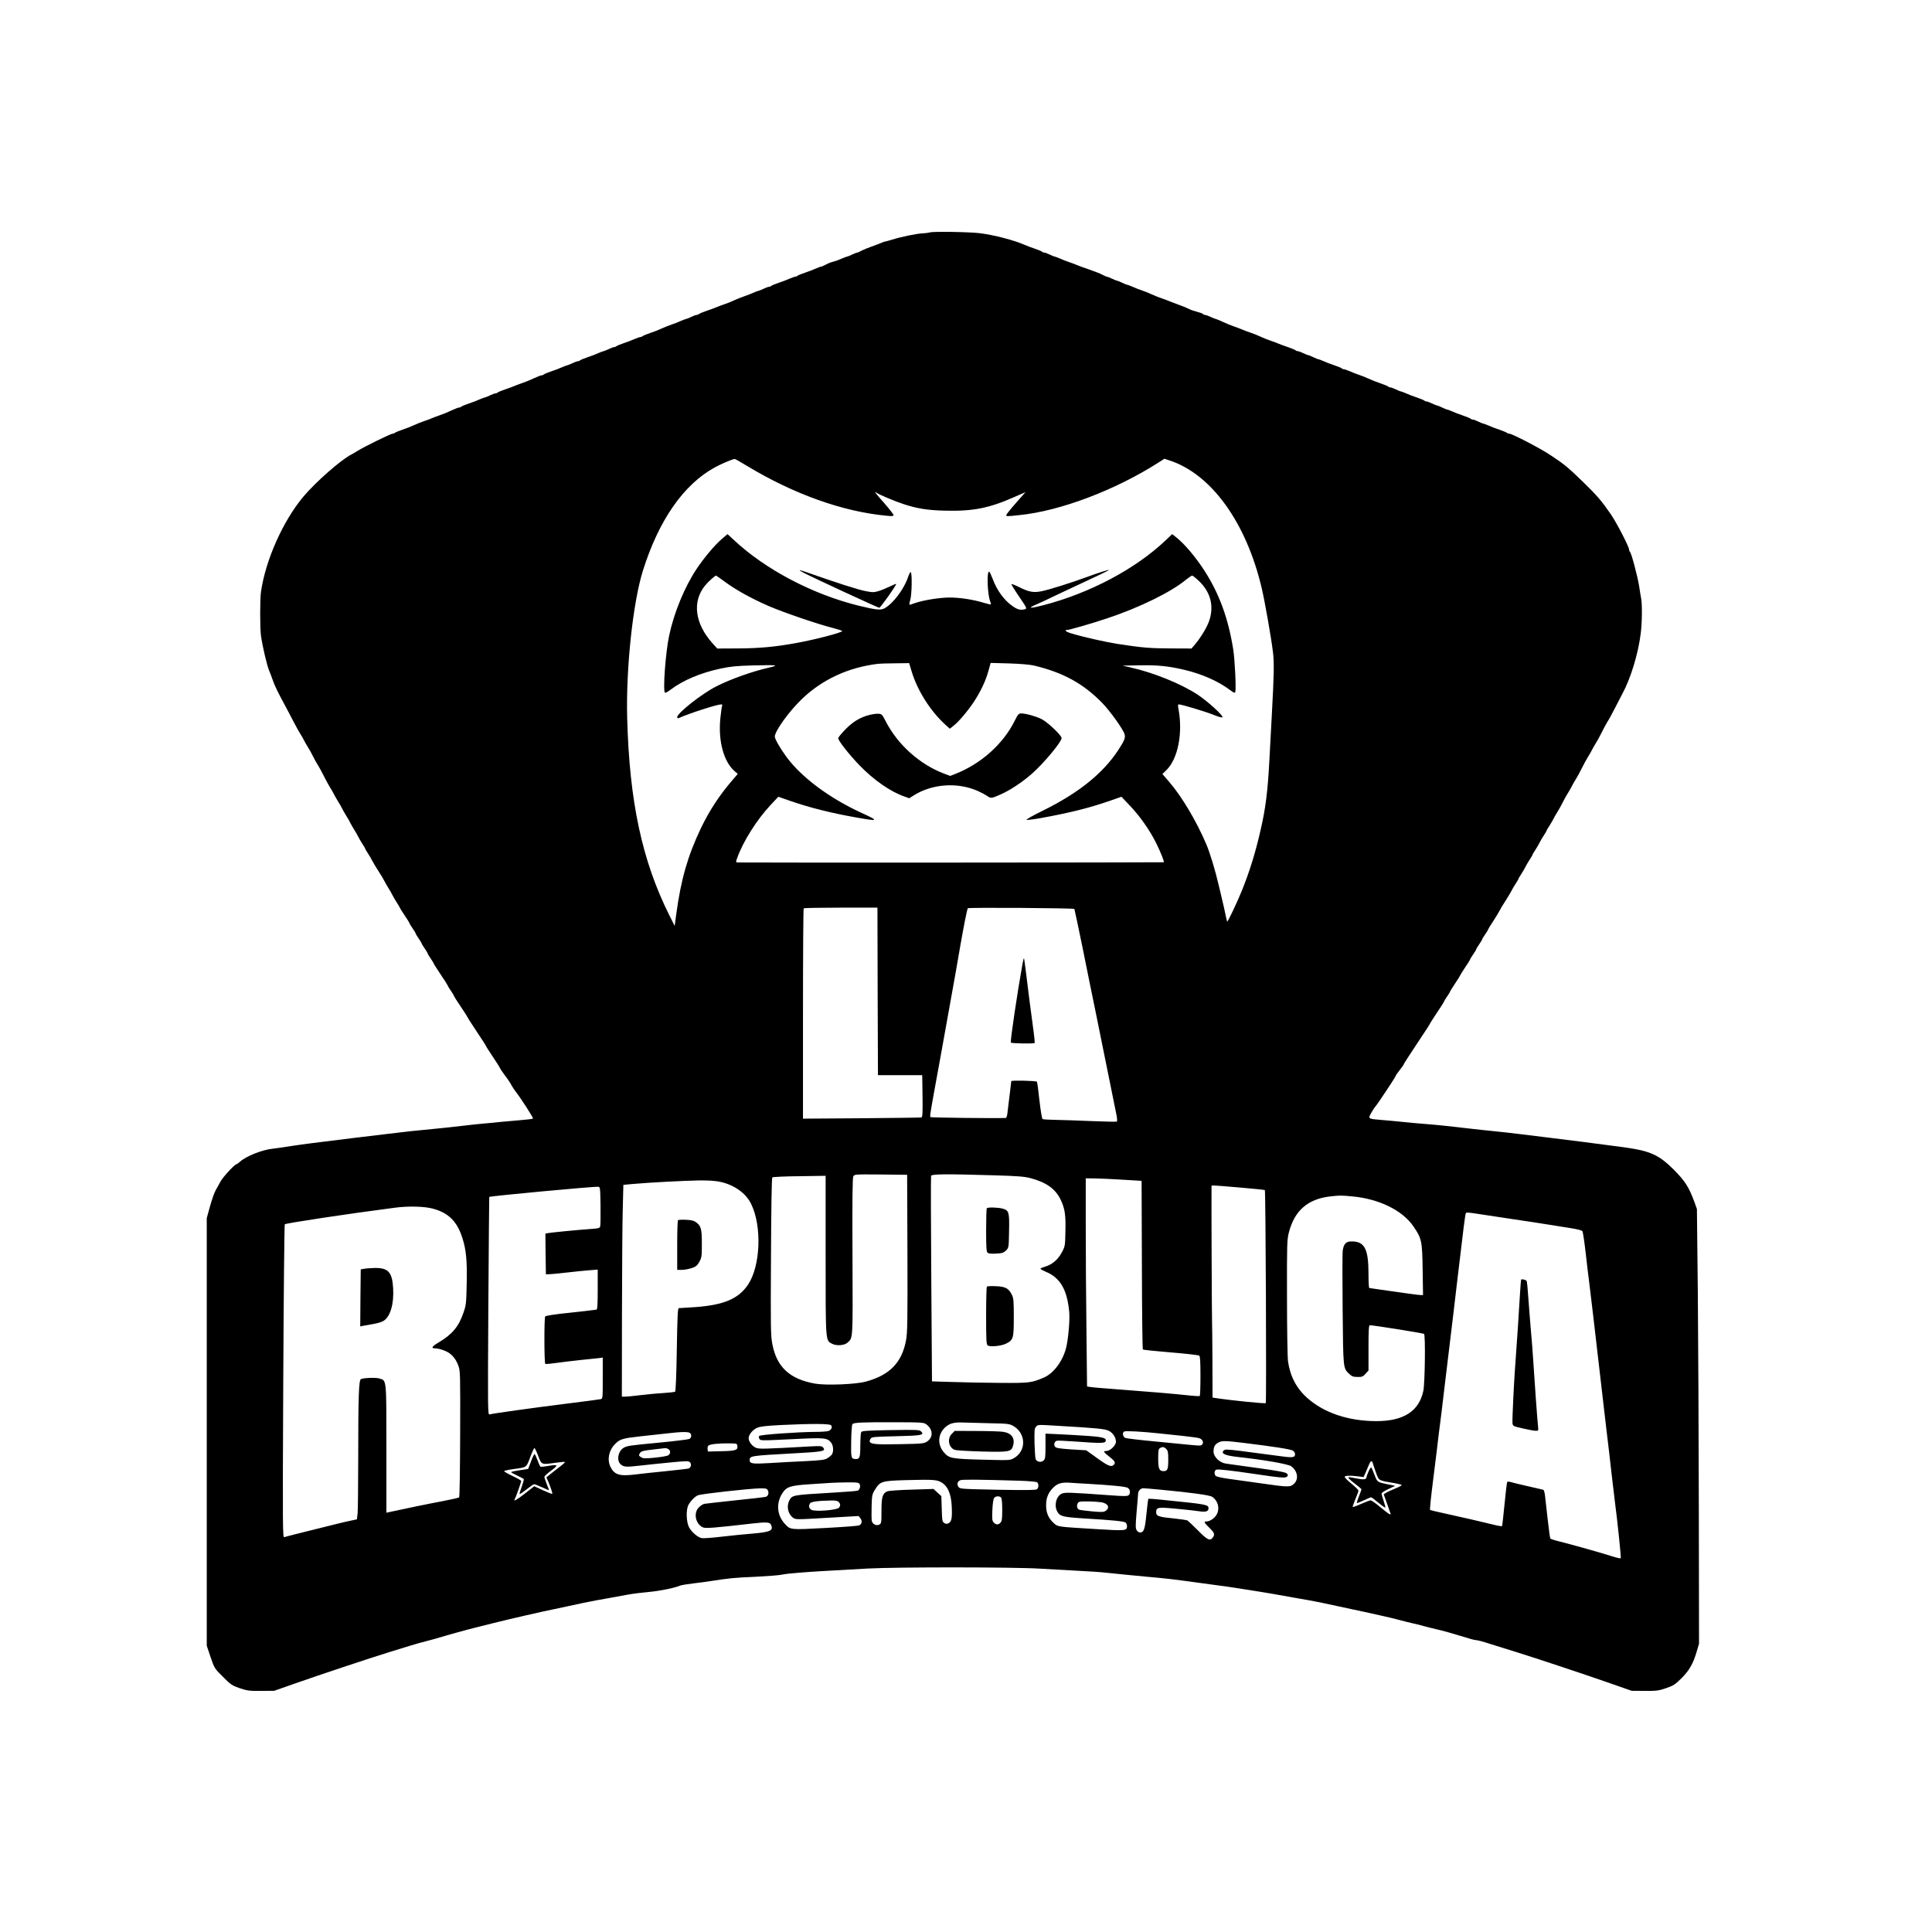 <?xml version="1.0" standalone="no"?>
<!DOCTYPE svg PUBLIC "-//W3C//DTD SVG 20010904//EN"
 "http://www.w3.org/TR/2001/REC-SVG-20010904/DTD/svg10.dtd">
<svg version="1.0" xmlns="http://www.w3.org/2000/svg"
 width="1920pt" height="1920pt" viewBox="0 0 1920 1920"
 preserveAspectRatio="xMidYMid meet">

<g transform="translate(0,1920) scale(0.1,-0.1)"
fill="#000000" stroke="none">
<path d="M9240 16890 c-14 -4 -45 -8 -70 -9 -54 -1 -218 -35 -303 -62 -33 -10
-64 -19 -69 -19 -6 0 -24 -6 -41 -14 -18 -8 -61 -24 -97 -37 -35 -12 -79 -30
-98 -40 -18 -11 -37 -19 -43 -19 -5 0 -29 -9 -51 -20 -23 -11 -45 -20 -50 -20
-5 0 -27 -9 -51 -19 -23 -11 -61 -25 -85 -31 -24 -6 -59 -20 -78 -31 -19 -10
-39 -19 -44 -19 -6 0 -29 -9 -53 -19 -23 -11 -71 -29 -107 -41 -36 -12 -69
-26 -75 -31 -5 -5 -15 -9 -22 -9 -7 0 -32 -9 -56 -19 -23 -11 -71 -29 -107
-41 -36 -12 -69 -26 -75 -31 -5 -5 -15 -9 -22 -9 -8 0 -33 -9 -55 -20 -23 -11
-45 -20 -50 -20 -5 0 -27 -9 -51 -19 -23 -11 -64 -27 -92 -36 -27 -9 -72 -27
-100 -40 -27 -13 -72 -31 -100 -40 -27 -9 -63 -23 -80 -30 -16 -7 -59 -23 -95
-35 -36 -12 -69 -26 -74 -31 -6 -5 -16 -9 -23 -9 -8 0 -33 -9 -55 -20 -23 -11
-45 -20 -50 -20 -5 0 -27 -9 -51 -19 -23 -11 -64 -27 -92 -36 -27 -9 -72 -27
-100 -40 -27 -13 -79 -33 -115 -45 -36 -12 -69 -26 -74 -31 -6 -5 -16 -9 -23
-9 -7 0 -32 -9 -56 -19 -23 -11 -71 -29 -107 -41 -36 -12 -69 -26 -74 -31 -6
-5 -16 -9 -23 -9 -8 0 -33 -9 -55 -20 -23 -11 -45 -20 -50 -20 -5 0 -27 -9
-51 -19 -23 -11 -71 -29 -107 -41 -36 -12 -69 -26 -75 -31 -5 -5 -15 -9 -22
-9 -8 0 -33 -9 -55 -20 -23 -11 -45 -20 -50 -20 -5 0 -27 -9 -51 -19 -23 -11
-71 -29 -107 -41 -36 -12 -69 -26 -75 -31 -5 -5 -15 -9 -23 -9 -7 0 -41 -13
-75 -29 -34 -16 -84 -37 -112 -46 -27 -9 -63 -23 -80 -30 -16 -7 -59 -23 -95
-35 -36 -12 -69 -26 -75 -31 -5 -5 -15 -9 -22 -9 -8 0 -33 -9 -55 -20 -23 -11
-45 -20 -50 -20 -5 0 -27 -9 -51 -19 -23 -11 -71 -29 -107 -41 -36 -12 -69
-26 -75 -31 -5 -5 -15 -9 -23 -9 -7 0 -41 -13 -75 -29 -34 -16 -84 -37 -112
-46 -27 -9 -63 -23 -80 -30 -16 -8 -52 -21 -80 -30 -27 -9 -72 -27 -100 -40
-27 -13 -79 -33 -115 -45 -36 -12 -69 -26 -75 -31 -5 -5 -16 -9 -24 -9 -17 0
-291 -134 -346 -170 -22 -14 -51 -31 -65 -38 -100 -51 -346 -266 -471 -413
-204 -241 -379 -631 -425 -949 -11 -71 -11 -369 0 -440 16 -111 60 -296 81
-345 7 -16 24 -59 36 -95 21 -60 54 -127 132 -270 16 -30 51 -96 77 -147 26
-50 56 -104 67 -120 10 -15 25 -41 33 -58 8 -16 26 -48 40 -70 14 -22 37 -62
50 -90 13 -27 36 -68 50 -90 14 -22 41 -71 60 -110 19 -38 46 -88 60 -110 14
-22 32 -53 40 -70 8 -16 26 -48 40 -70 14 -22 32 -53 40 -70 8 -16 26 -48 40
-70 14 -22 32 -53 40 -70 8 -16 26 -48 40 -70 14 -22 32 -53 40 -70 8 -16 27
-49 42 -72 15 -23 28 -44 28 -48 0 -4 13 -25 28 -48 15 -23 34 -55 42 -72 8
-16 35 -61 60 -100 25 -38 52 -83 60 -100 8 -16 26 -48 40 -70 14 -22 32 -53
40 -70 8 -16 27 -49 42 -72 15 -23 28 -44 28 -48 0 -3 23 -39 50 -80 28 -41
50 -77 50 -80 0 -4 13 -26 30 -50 17 -24 30 -46 30 -50 0 -4 13 -26 30 -50 16
-24 30 -46 30 -50 0 -4 14 -26 30 -50 17 -24 30 -46 30 -50 0 -4 13 -26 30
-50 16 -24 30 -46 30 -50 0 -3 32 -53 70 -110 39 -57 70 -107 70 -110 0 -4 14
-26 30 -50 17 -24 30 -46 30 -50 0 -3 31 -53 70 -110 39 -57 70 -107 70 -110
0 -3 41 -66 90 -140 50 -74 90 -137 90 -140 0 -3 32 -53 70 -110 39 -57 70
-108 70 -112 1 -4 23 -37 50 -73 28 -36 56 -79 64 -96 9 -16 28 -46 43 -65 51
-65 176 -259 170 -265 -3 -4 -55 -10 -114 -15 -59 -5 -151 -13 -203 -18 -52
-6 -126 -13 -165 -16 -38 -3 -144 -14 -235 -25 -91 -11 -217 -24 -280 -30
-155 -14 -275 -27 -460 -50 -85 -10 -231 -28 -325 -39 -388 -47 -506 -63 -620
-80 -66 -11 -147 -22 -180 -26 -109 -11 -265 -73 -329 -129 -16 -14 -32 -26
-36 -26 -17 0 -132 -125 -156 -168 -14 -26 -36 -65 -49 -88 -13 -22 -39 -94
-57 -160 l-33 -119 0 -2125 0 -2125 38 -113 c38 -111 39 -113 123 -196 77 -78
90 -86 166 -113 75 -25 95 -28 213 -27 l130 1 205 72 c256 90 753 255 925 308
72 22 171 53 220 68 50 15 123 36 164 46 40 10 94 25 120 33 64 20 302 86 381
105 25 6 97 24 160 40 159 40 507 120 615 141 33 7 96 20 140 30 44 10 107 23
140 30 33 6 69 14 80 16 11 3 72 14 135 25 63 12 162 29 220 40 58 11 155 23
215 28 104 9 253 38 313 63 15 6 77 16 137 23 61 7 144 18 185 25 170 26 215
31 423 40 120 6 240 15 265 21 26 6 106 15 177 20 125 10 202 15 675 41 292
16 1469 15 1715 -1 105 -6 273 -16 375 -21 102 -5 228 -13 280 -19 145 -15
293 -30 415 -41 148 -13 269 -26 395 -44 58 -8 177 -24 265 -36 88 -12 187
-25 220 -31 185 -29 316 -50 360 -58 28 -5 129 -23 225 -40 96 -17 184 -32
195 -35 11 -2 47 -10 80 -16 33 -7 96 -20 140 -30 44 -10 107 -23 140 -30 33
-7 96 -20 140 -30 44 -10 125 -28 180 -40 55 -12 129 -30 165 -40 36 -10 90
-23 120 -30 30 -6 84 -20 120 -30 36 -10 90 -23 120 -30 54 -11 204 -54 324
-91 33 -11 69 -19 80 -19 12 0 75 -17 141 -39 66 -21 183 -57 260 -81 178 -55
669 -218 935 -311 l205 -72 130 -1 c118 -1 138 2 212 27 73 25 90 36 153 98
78 78 117 146 152 266 l23 78 -2 1325 c-1 729 -6 1701 -10 2160 l-9 835 -25
70 c-55 149 -93 208 -204 320 -151 150 -233 187 -500 224 -153 21 -627 82
-790 101 -49 6 -160 19 -245 30 -85 10 -184 22 -220 25 -36 3 -101 10 -145 15
-44 5 -125 14 -180 20 -55 6 -138 15 -185 21 -47 5 -139 14 -205 19 -66 5
-165 14 -220 20 -55 6 -147 14 -205 19 -146 12 -146 12 -114 69 14 26 34 56
44 67 24 28 200 293 200 302 0 5 18 31 40 58 22 28 40 53 40 58 0 4 59 95 130
202 72 107 130 197 130 200 0 3 32 53 70 110 39 57 70 107 70 110 0 4 14 26
30 50 17 24 30 46 30 50 0 3 23 39 50 80 28 41 50 77 50 80 0 3 23 39 50 80
28 41 50 77 50 80 0 4 14 26 30 50 17 24 30 46 30 50 0 4 14 26 30 50 16 24
30 46 30 50 0 4 14 26 30 50 17 24 30 46 30 50 0 3 21 38 48 78 26 40 54 86
62 102 8 17 35 62 60 100 25 39 52 84 60 100 8 17 27 49 42 72 15 23 28 44 28
48 0 4 13 25 28 48 15 23 34 56 42 72 8 17 27 49 42 72 15 23 28 44 28 48 0 4
13 25 28 48 15 23 34 56 42 72 8 17 27 49 42 72 15 23 28 44 28 48 0 4 13 25
28 48 15 23 34 56 42 72 8 17 26 48 40 70 14 22 37 63 50 90 13 28 36 68 50
90 14 22 32 54 40 70 8 17 26 48 40 70 14 22 41 72 60 110 19 39 46 88 60 110
14 22 32 54 40 70 8 17 26 48 40 70 14 22 41 72 60 110 19 39 43 83 53 99 11
15 45 78 77 140 31 61 64 125 73 141 82 150 157 396 182 595 14 105 16 279 6
345 -7 39 -17 99 -22 135 -17 100 -75 320 -90 335 -5 5 -9 15 -9 23 0 28 -124
267 -182 352 -92 133 -137 186 -275 320 -155 150 -187 176 -323 266 -103 69
-383 214 -411 214 -8 0 -19 4 -24 9 -6 5 -39 19 -75 31 -36 12 -84 30 -107 41
-24 10 -46 19 -51 19 -5 0 -27 9 -50 20 -22 11 -47 20 -55 20 -7 0 -17 4 -22
9 -6 5 -39 19 -75 31 -36 12 -84 30 -107 41 -24 10 -46 19 -51 19 -5 0 -27 9
-50 20 -22 11 -45 20 -50 20 -4 0 -27 9 -50 20 -22 11 -47 20 -55 20 -7 0 -17
4 -22 9 -6 5 -39 19 -75 31 -36 12 -84 30 -107 41 -24 10 -46 19 -51 19 -5 0
-27 9 -50 20 -22 11 -47 20 -55 20 -7 0 -17 4 -22 9 -6 5 -39 19 -75 31 -36
12 -87 32 -115 45 -27 13 -72 31 -100 40 -27 9 -69 25 -92 36 -24 10 -49 19
-56 19 -7 0 -17 4 -22 9 -6 5 -39 19 -75 31 -36 12 -84 30 -107 41 -24 10 -46
19 -51 19 -5 0 -27 9 -50 20 -22 11 -45 20 -50 20 -4 0 -27 9 -50 20 -22 11
-47 20 -55 20 -7 0 -17 4 -22 9 -6 5 -39 19 -75 31 -36 12 -78 28 -95 35 -16
7 -52 21 -80 30 -27 9 -72 27 -100 40 -27 13 -72 31 -100 40 -27 9 -63 22 -80
30 -16 7 -52 21 -80 30 -27 9 -78 30 -112 46 -34 16 -66 29 -70 29 -5 0 -28 9
-51 20 -22 11 -48 20 -56 20 -8 0 -17 4 -20 9 -3 5 -30 15 -58 22 -29 7 -67
20 -83 29 -17 9 -60 27 -95 39 -36 13 -78 29 -95 36 -16 7 -52 21 -80 30 -27
9 -72 27 -100 40 -27 13 -72 31 -100 40 -27 9 -69 25 -92 36 -24 10 -46 19
-51 19 -5 0 -27 9 -50 20 -22 11 -45 20 -50 20 -4 0 -27 9 -50 20 -22 11 -46
20 -51 20 -6 0 -26 9 -44 19 -19 11 -77 33 -128 51 -52 17 -107 38 -124 45
-16 7 -52 21 -80 30 -27 9 -69 25 -92 36 -24 10 -46 19 -51 19 -5 0 -27 9 -50
20 -22 11 -47 20 -55 20 -7 0 -17 4 -22 9 -6 5 -39 19 -75 31 -36 12 -79 28
-96 36 -103 46 -302 98 -444 116 -101 13 -469 19 -500 8z m-1818 -2319 c464
-281 955 -456 1386 -496 57 -6 72 -4 72 6 0 8 -43 62 -95 122 -53 59 -92 107
-87 107 4 0 12 -4 17 -9 16 -14 174 -81 265 -111 133 -44 241 -61 410 -65 282
-7 442 25 698 139 l103 45 -95 -108 c-53 -60 -96 -114 -96 -120 0 -13 3 -14
131 0 404 40 955 249 1383 523 l58 37 51 -17 c416 -136 763 -618 916 -1270 32
-138 92 -476 112 -638 12 -101 10 -224 -11 -606 -6 -102 -17 -311 -25 -465
-16 -308 -38 -485 -90 -705 -51 -222 -106 -399 -185 -595 -43 -107 -139 -309
-144 -304 -2 2 -9 29 -15 59 -6 30 -17 82 -25 115 -8 33 -28 120 -46 194 -31
135 -86 318 -122 401 -96 227 -243 474 -368 619 l-68 79 39 38 c116 113 166
370 120 612 -6 30 -5 42 3 42 28 0 268 -72 346 -104 55 -22 86 -30 89 -23 6
18 -150 160 -246 223 -164 108 -439 220 -668 271 l-80 18 165 3 c180 4 291 -7
447 -44 174 -40 341 -114 455 -200 42 -31 49 -34 54 -19 10 26 -4 318 -20 420
-49 307 -137 551 -284 780 -87 136 -200 270 -285 337 l-38 30 -62 -59 c-300
-286 -756 -528 -1220 -648 -129 -33 -159 -32 -77 4 36 15 124 56 195 91 72 34
189 89 260 122 147 68 275 129 275 133 0 6 -107 -28 -218 -69 -167 -61 -365
-123 -448 -141 -83 -17 -127 -9 -227 41 -38 19 -72 32 -75 29 -3 -3 31 -58 76
-124 76 -112 80 -119 59 -125 -45 -12 -73 -5 -122 29 -85 58 -158 158 -201
275 -15 39 -30 70 -34 70 -25 0 -17 -223 10 -295 6 -15 9 -29 7 -32 -2 -2 -33
6 -68 16 -108 33 -239 53 -344 53 -102 -1 -262 -27 -344 -56 -24 -9 -47 -16
-51 -16 -5 0 -2 21 6 47 16 51 20 268 5 277 -5 3 -16 -18 -26 -47 -39 -120
-151 -268 -236 -313 -39 -20 -84 -15 -256 27 -458 113 -926 359 -1239 652
l-64 59 -53 -45 c-70 -59 -181 -191 -252 -298 -120 -179 -225 -433 -274 -661
-37 -171 -65 -558 -42 -572 5 -3 29 10 54 29 124 94 298 168 499 211 100 21
159 27 318 31 243 6 270 3 165 -21 -165 -37 -382 -114 -524 -186 -144 -72
-391 -267 -391 -307 0 -8 6 -13 13 -10 113 50 384 137 425 137 9 0 12 -6 8
-17 -4 -9 -11 -64 -17 -121 -23 -227 34 -435 144 -528 l29 -25 -49 -57 c-133
-154 -234 -308 -320 -488 -129 -273 -195 -502 -242 -847 l-16 -119 -52 104
c-272 543 -398 1131 -420 1963 -13 494 57 1148 157 1466 157 499 403 853 712
1023 61 34 178 84 200 85 3 1 57 -30 120 -68z m-218 -1153 c110 -81 260 -164
433 -240 146 -63 486 -180 641 -219 50 -13 92 -27 92 -30 0 -15 -263 -84 -455
-119 -208 -38 -368 -53 -579 -54 l-208 -1 -47 52 c-176 196 -204 415 -74 574
32 39 99 99 109 99 2 0 42 -28 88 -62z m4716 3 c109 -107 144 -238 101 -378
-20 -68 -86 -178 -150 -253 l-30 -35 -208 1 c-207 1 -281 7 -528 45 -123 20
-331 66 -457 104 -56 16 -77 35 -40 35 21 0 248 66 392 114 323 107 643 264
790 388 25 20 51 37 57 38 7 0 40 -27 73 -59z m-2860 -894 c57 -190 187 -395
337 -531 l42 -38 33 26 c50 37 140 143 203 236 69 105 121 213 148 313 l22 79
185 -5 c116 -4 209 -12 250 -22 288 -70 485 -178 673 -370 77 -78 212 -267
223 -312 10 -36 -2 -64 -64 -159 -153 -232 -396 -427 -752 -602 -106 -52 -168
-88 -157 -90 10 -2 73 6 140 18 288 52 479 100 682 170 l120 42 86 -91 c96
-100 196 -243 258 -368 47 -95 83 -185 76 -192 -4 -3 -4158 -5 -4237 -2 -16 1
-16 4 -2 44 56 160 197 384 333 528 l76 81 120 -42 c195 -67 404 -120 660
-165 219 -39 224 -34 44 48 -321 148 -598 355 -747 560 -61 84 -112 173 -112
197 0 54 141 250 267 371 203 196 462 316 758 352 17 2 93 5 170 5 l140 2 25
-83z m-338 -3179 l3 -833 220 0 220 0 3 -208 c2 -161 0 -208 -10 -212 -7 -2
-275 -5 -595 -8 l-583 -4 0 1042 c0 573 3 1045 7 1048 3 4 170 7 370 7 l363 0
2 -832z m1955 819 c2 -3 37 -170 79 -373 41 -203 101 -502 135 -664 100 -496
191 -942 204 -1008 7 -35 9 -65 4 -68 -5 -3 -120 -1 -257 5 -136 6 -297 11
-358 12 -61 1 -117 4 -123 8 -6 4 -20 85 -31 184 -10 98 -22 182 -25 187 -6
10 -255 15 -255 6 0 -3 -6 -56 -14 -118 -8 -62 -18 -143 -22 -180 -3 -40 -11
-68 -18 -68 -100 -5 -743 3 -748 8 -8 8 -7 17 40 277 17 94 47 259 67 368 19
108 51 286 71 395 58 320 93 518 119 672 32 182 65 352 73 364 5 9 1050 2
1059 -7z m-1659 -3422 c2 -677 0 -791 -14 -865 -41 -221 -162 -346 -399 -410
-100 -28 -392 -39 -501 -21 -255 44 -386 165 -429 396 -16 81 -17 168 -13 867
2 482 7 781 13 787 6 5 127 11 270 12 l260 4 0 -790 c0 -878 -2 -845 66 -880
41 -22 121 -16 150 11 57 51 54 11 51 856 -3 561 0 782 8 797 11 21 16 21 273
19 l262 -3 3 -780z m857 775 c237 -7 304 -12 365 -28 159 -42 249 -107 301
-215 42 -89 51 -151 47 -315 -3 -146 -3 -147 -38 -212 -38 -71 -99 -121 -171
-140 -21 -6 -39 -14 -39 -19 0 -4 24 -17 54 -30 143 -59 212 -179 232 -401 7
-83 -10 -273 -32 -358 -34 -130 -122 -248 -216 -290 -124 -54 -144 -57 -438
-55 -151 1 -366 5 -476 9 l-202 6 -7 1014 c-4 557 -5 1020 -2 1029 7 18 154
19 622 5z m1285 -44 l185 -11 3 -835 c1 -459 5 -837 10 -841 4 -4 129 -17 277
-29 149 -12 276 -27 283 -32 9 -8 12 -61 12 -204 0 -106 -3 -195 -7 -197 -5
-3 -46 -1 -93 4 -143 16 -402 38 -685 59 -148 11 -286 22 -306 26 l-36 5 -6
556 c-4 306 -7 772 -7 1035 l0 478 93 -1 c50 -1 175 -6 277 -13z m-3997 -22
c136 -31 251 -113 302 -219 108 -221 93 -614 -30 -800 -95 -142 -240 -204
-527 -225 -81 -5 -153 -10 -161 -10 -12 0 -15 -68 -21 -412 -4 -262 -11 -415
-17 -419 -6 -3 -59 -9 -117 -13 -59 -3 -161 -13 -227 -21 -66 -8 -135 -15
-152 -15 l-33 0 1 818 c1 449 4 923 8 1052 l6 235 85 8 c163 15 526 34 668 36
100 1 165 -4 215 -15z m5152 -55 c138 -12 252 -23 255 -26 8 -8 17 -2107 9
-2117 -6 -7 -338 26 -496 50 l-33 5 -1 367 c-1 202 -3 381 -4 397 -2 21 -7
1211 -5 1333 0 15 -20 16 275 -9z m-6347 -179 c1 -102 0 -195 -3 -206 -4 -19
-14 -22 -102 -28 -128 -9 -392 -35 -421 -41 l-22 -5 2 -202 3 -202 50 2 c28 2
104 9 170 17 66 8 159 17 208 21 l87 7 0 -197 c0 -148 -3 -198 -12 -201 -7 -2
-123 -15 -257 -30 -159 -16 -248 -30 -253 -38 -11 -16 -10 -464 1 -471 4 -3
53 1 107 9 54 8 167 21 249 30 83 8 165 17 183 19 l32 5 0 -204 c0 -204 0
-205 -22 -210 -13 -3 -167 -23 -343 -45 -337 -42 -727 -97 -759 -106 -19 -6
-19 13 -13 1076 4 596 8 1084 9 1085 9 9 1039 105 1083 101 19 -1 20 -9 23
-186z m7474 90 c265 -25 496 -139 604 -297 83 -121 88 -145 92 -430 l4 -253
-24 0 c-21 0 -144 17 -408 55 -52 8 -98 15 -102 15 -5 0 -8 62 -8 138 0 251
-38 325 -168 325 -55 0 -78 -23 -88 -91 -4 -26 -4 -291 -1 -589 6 -594 4 -578
67 -638 24 -23 39 -29 81 -29 45 -1 54 3 80 32 l29 32 0 225 c0 173 3 225 13
225 37 0 526 -78 539 -86 15 -9 9 -492 -7 -566 -43 -203 -197 -302 -470 -301
-275 1 -517 82 -682 229 -109 96 -172 217 -193 366 -5 35 -10 320 -10 633 -1
541 0 574 19 648 56 216 187 331 409 357 98 11 107 11 224 0z m-9146 -120
c158 -40 247 -127 299 -293 38 -118 48 -223 43 -456 -4 -193 -6 -211 -32 -286
-46 -137 -112 -216 -245 -295 -73 -43 -81 -60 -31 -60 16 0 54 -9 84 -21 66
-24 113 -74 141 -151 19 -51 20 -77 18 -677 -1 -343 -5 -627 -10 -632 -4 -4
-80 -21 -168 -38 -130 -24 -357 -71 -527 -108 l-28 -6 0 632 c0 704 2 679 -66
701 -35 12 -151 8 -187 -5 -21 -9 -27 -172 -27 -760 0 -282 -3 -540 -6 -573
l-7 -61 -56 -12 c-31 -6 -90 -20 -131 -30 -412 -102 -518 -129 -534 -135 -17
-7 -18 48 -11 1547 4 855 11 1558 15 1562 10 11 624 104 1095 165 130 17 285
14 371 -8z m10402 -55 c53 -8 205 -31 337 -51 132 -19 294 -44 360 -55 66 -11
165 -27 220 -35 57 -9 105 -21 111 -29 5 -7 20 -107 33 -222 13 -114 27 -235
32 -268 4 -33 22 -179 39 -325 17 -146 44 -382 61 -525 17 -143 37 -314 44
-380 8 -66 23 -196 34 -290 12 -93 32 -271 46 -395 14 -124 30 -256 35 -295
22 -160 62 -546 57 -551 -3 -3 -41 5 -84 19 -123 39 -378 111 -563 158 -25 7
-48 15 -52 18 -4 3 -16 89 -27 191 -11 102 -23 209 -27 238 -3 29 -11 55 -17
57 -7 2 -75 18 -152 35 -77 17 -153 36 -169 41 -17 5 -33 6 -37 2 -4 -5 -16
-104 -27 -221 -11 -118 -23 -216 -25 -219 -3 -2 -43 4 -89 16 -150 36 -260 62
-442 102 -98 21 -181 41 -184 43 -4 5 8 123 32 311 8 61 24 191 36 290 11 99
27 227 35 285 8 58 16 128 19 155 3 28 24 196 45 375 22 179 49 406 61 505 18
159 59 497 106 890 9 72 18 133 21 138 6 10 20 9 131 -8z m-5491 -2091 c66
-50 69 -127 6 -170 -31 -20 -47 -22 -275 -26 -238 -5 -286 0 -295 27 -2 6 3
19 10 29 12 16 37 18 255 23 255 6 282 12 245 48 -16 16 -40 17 -301 13 -228
-4 -286 -8 -293 -19 -5 -8 -9 -66 -9 -129 0 -121 -6 -140 -44 -140 -48 1 -50
8 -47 176 1 90 7 164 12 171 14 16 91 20 426 19 270 -1 283 -2 310 -22z m630
12 c176 -3 195 -6 231 -26 130 -73 134 -250 8 -321 -38 -22 -43 -22 -314 -15
-305 8 -330 13 -381 72 -71 81 -60 195 25 260 41 32 85 41 174 37 36 -1 151
-4 257 -7z m-1578 -20 c16 -19 3 -46 -26 -57 -13 -5 -75 -9 -136 -9 -166 -1
-538 -27 -551 -40 -7 -7 -7 -15 0 -28 13 -20 3 -20 355 -3 292 15 321 12 359
-36 21 -28 26 -82 10 -113 -5 -10 -25 -28 -45 -40 -30 -19 -57 -22 -227 -31
-106 -5 -264 -13 -351 -19 -167 -10 -197 -6 -197 29 0 43 10 44 425 67 305 16
336 22 305 59 -12 15 -29 16 -120 11 -484 -27 -518 -28 -552 -12 -36 17 -68
61 -68 93 0 35 40 84 83 103 33 14 84 20 232 28 311 15 491 14 504 -2z m2261
-6 c379 -22 461 -30 499 -49 42 -22 71 -66 71 -109 0 -37 -58 -92 -96 -92 -34
0 -29 -10 34 -59 53 -42 61 -58 40 -79 -24 -24 -57 -11 -164 67 l-109 78 -149
9 c-126 9 -150 13 -162 28 -14 20 -5 50 18 58 7 3 92 -1 188 -8 247 -18 289
-17 297 2 12 32 -19 42 -162 53 -77 6 -206 13 -287 17 l-148 7 0 -125 c0 -111
-2 -127 -20 -143 -24 -22 -68 -13 -78 15 -4 11 -9 83 -11 161 -2 122 -1 143
15 160 20 22 10 22 224 9z m1010 -76 c389 -41 392 -41 412 -61 20 -20 16 -48
-8 -57 -7 -3 -51 -1 -96 4 -46 5 -207 21 -358 35 -151 14 -285 30 -297 35 -25
10 -32 54 -10 64 16 8 181 -1 357 -20z m-4672 4 c18 -18 14 -46 -7 -58 -11 -5
-138 -21 -283 -35 -317 -30 -335 -33 -370 -53 -56 -33 -73 -127 -30 -164 30
-27 56 -29 183 -14 68 8 206 22 307 32 165 16 185 16 199 2 18 -19 10 -55 -15
-62 -9 -3 -109 -14 -222 -26 -113 -11 -254 -26 -315 -34 -149 -18 -201 -1
-239 78 -34 72 -15 165 48 227 46 47 78 56 242 74 82 9 201 22 264 29 152 18
223 19 238 4z m5507 -98 c294 -36 460 -62 483 -76 12 -8 22 -23 22 -33 0 -39
-19 -41 -200 -15 -96 13 -247 33 -335 44 -144 18 -161 18 -175 4 -29 -29 15
-49 139 -63 254 -27 501 -70 532 -92 64 -46 78 -127 30 -173 -38 -37 -53 -37
-331 3 -124 17 -272 38 -329 46 -57 8 -110 20 -117 26 -21 17 -17 57 5 64 19
6 155 -10 366 -41 273 -41 319 -44 334 -29 14 13 13 17 -1 32 -13 12 -86 26
-290 54 -150 21 -292 41 -316 44 -62 9 -122 68 -122 119 0 47 13 72 48 90 36
20 67 19 257 -4z m-5037 -32 c5 -40 -19 -47 -164 -50 l-129 -3 -3 24 c-2 13 1
28 8 35 13 14 109 24 210 22 74 -1 75 -2 78 -28z m4262 -28 c17 -17 20 -33 20
-108 0 -93 -8 -112 -46 -112 -44 0 -54 24 -54 125 0 79 3 96 18 104 25 15 40
13 62 -9z m-6242 -67 c34 -91 32 -90 170 -70 51 7 95 11 97 8 1 -3 -18 -22
-44 -41 -25 -19 -67 -52 -93 -73 l-48 -39 16 -36 c26 -61 47 -123 42 -128 -3
-2 -44 14 -92 36 l-87 40 -89 -70 c-81 -63 -121 -87 -105 -60 9 14 65 171 65
182 0 5 -38 27 -85 49 -47 22 -85 44 -85 49 0 4 39 13 88 20 139 18 132 14
171 118 19 51 38 92 42 92 4 0 21 -35 37 -77z m1293 67 c23 -13 25 -43 3 -61
-9 -8 -66 -18 -133 -25 -96 -9 -120 -9 -138 3 -27 16 -28 22 -10 47 11 15 38
21 128 31 63 7 118 13 122 14 5 0 17 -4 28 -9z m7002 -142 c3 -13 18 -55 32
-95 31 -81 19 -74 188 -103 37 -7 67 -15 67 -19 0 -4 -30 -20 -67 -35 -38 -15
-78 -34 -90 -42 l-22 -14 34 -95 c19 -53 35 -98 35 -100 0 -14 -24 2 -100 65
-46 39 -91 70 -98 70 -8 0 -50 -16 -94 -35 -44 -20 -83 -34 -85 -31 -2 2 9 36
26 76 17 40 31 78 31 86 0 7 -32 39 -70 70 -39 31 -69 62 -67 68 4 12 57 14
135 4 l53 -7 19 42 c10 23 25 59 34 80 17 42 31 47 39 15z m-4280 -194 c58
-38 89 -113 95 -230 6 -118 -1 -158 -32 -172 -18 -8 -28 -7 -44 4 -18 12 -20
27 -23 140 l-4 126 -39 35 -39 36 -219 -7 c-120 -3 -229 -11 -241 -17 -47 -21
-57 -56 -57 -193 0 -118 -1 -126 -21 -137 -29 -15 -66 2 -75 35 -3 13 -4 78
-2 143 3 113 5 123 33 168 52 85 67 89 320 96 268 7 299 4 348 -27z m761 21
c101 -3 175 -10 183 -16 17 -15 17 -54 -2 -69 -11 -9 -100 -10 -390 -5 -374 8
-376 8 -391 30 -17 27 -9 53 20 65 20 8 180 7 580 -5z m-1584 -30 c16 -19 5
-61 -17 -69 -9 -4 -130 -13 -268 -21 -377 -22 -383 -23 -410 -75 -31 -59 -15
-135 36 -173 27 -19 30 -19 339 -1 l313 18 17 -22 c22 -27 15 -61 -14 -72 -11
-4 -163 -16 -337 -25 -349 -19 -344 -19 -400 42 -78 84 -88 206 -23 305 40 62
79 75 260 87 232 16 248 17 375 19 93 2 119 -1 129 -13z m2255 0 c246 -14 391
-28 413 -41 25 -17 29 -55 7 -74 -11 -9 -48 -10 -167 -1 -427 31 -466 32 -499
16 -56 -29 -76 -122 -39 -182 25 -42 58 -50 265 -63 282 -17 396 -28 411 -41
8 -6 14 -22 14 -34 0 -48 -10 -49 -307 -31 -389 24 -378 22 -419 58 -54 48
-78 102 -78 178 0 75 21 126 71 176 42 42 81 54 163 49 36 -3 110 -7 165 -10z
m-3165 -65 c14 -25 5 -56 -18 -65 -9 -3 -145 -19 -302 -35 -157 -17 -297 -32
-311 -35 -14 -3 -39 -20 -55 -36 -54 -56 -32 -162 39 -197 27 -13 106 -7 497
38 131 15 168 13 180 -9 31 -60 -1 -76 -175 -91 -77 -6 -216 -20 -310 -31 -93
-11 -184 -18 -200 -15 -41 8 -101 59 -128 109 -27 53 -31 175 -5 222 20 38 67
85 94 95 39 15 502 66 616 69 58 1 69 -2 78 -19z m3910 5 c295 -28 481 -53
506 -70 56 -36 77 -110 49 -169 -18 -39 -69 -76 -104 -76 -30 0 -26 -11 20
-55 57 -56 64 -71 44 -101 -28 -42 -54 -31 -150 67 -50 50 -97 94 -105 99 -8
4 -69 13 -135 20 -149 14 -175 23 -175 60 0 51 13 54 202 36 95 -9 198 -20
228 -25 61 -10 90 -1 90 28 0 39 -14 41 -450 85 -79 9 -146 13 -148 11 -2 -2
-11 -70 -19 -152 -15 -153 -26 -183 -64 -183 -10 0 -25 10 -33 23 -12 19 -12
44 -1 177 8 85 14 167 15 182 0 32 24 58 53 58 12 0 92 -7 177 -15z m-1592
-77 c8 -8 12 -50 12 -122 0 -88 -3 -113 -17 -128 -21 -23 -45 -23 -68 2 -15
17 -17 34 -13 124 3 65 10 111 18 120 15 19 51 21 68 4z m-1614 -44 c19 -19
20 -35 4 -57 -19 -25 -243 -42 -275 -21 -24 15 -29 39 -13 64 10 16 80 26 202
28 49 2 71 -2 82 -14z m2610 -3 c68 -11 90 -55 43 -86 -20 -13 -40 -13 -133
-5 -60 6 -117 13 -126 16 -23 7 -32 38 -18 64 10 18 20 20 98 19 48 0 109 -4
136 -8z"/>
<path d="M7990 13506 c92 -48 736 -346 748 -346 12 0 175 230 168 237 -2 2
-30 -9 -62 -25 -33 -16 -83 -37 -112 -46 -48 -14 -61 -14 -132 0 -67 12 -307
89 -555 177 -110 39 -125 40 -55 3z"/>
<path d="M8645 12096 c-94 -23 -166 -66 -242 -143 -40 -41 -73 -81 -73 -89 0
-25 107 -161 210 -268 142 -147 308 -263 446 -311 l50 -18 44 28 c184 116 437
134 638 44 34 -15 75 -37 91 -48 38 -27 42 -27 133 13 96 42 220 124 320 213
117 105 288 311 288 348 0 27 -139 159 -199 189 -57 28 -156 56 -203 56 -25 0
-32 -9 -67 -79 -114 -226 -332 -421 -582 -520 l-56 -22 -59 22 c-242 91 -463
288 -582 521 -35 68 -40 73 -72 75 -19 1 -57 -4 -85 -11z"/>
<path d="M10161 9618 c-52 -290 -123 -767 -115 -779 5 -9 227 -13 236 -4 2 2
-1 46 -8 97 -25 182 -64 485 -79 612 -9 72 -17 132 -19 133 -2 2 -9 -24 -15
-59z"/>
<path d="M9807 7193 c-4 -3 -7 -102 -7 -218 0 -176 3 -215 15 -225 10 -8 39
-11 85 -8 60 3 74 8 98 31 27 27 27 28 30 193 4 188 -1 206 -65 223 -42 12
-146 15 -156 4z"/>
<path d="M9808 6414 c-5 -4 -8 -134 -8 -289 0 -240 2 -284 15 -295 21 -18 133
-7 181 16 75 37 79 52 79 262 0 167 -2 191 -20 226 -32 64 -64 80 -158 84 -45
2 -85 0 -89 -4z"/>
<path d="M6738 7074 c-5 -4 -8 -117 -8 -251 l0 -243 48 0 c26 1 69 9 97 18 41
14 54 25 75 62 23 42 25 55 25 180 0 148 -8 177 -58 214 -21 15 -47 22 -100
24 -40 2 -75 0 -79 -4z"/>
<path d="M3620 6591 l-35 -6 -3 -284 -2 -283 22 5 c13 3 58 11 101 18 45 7 92
21 110 33 67 44 103 169 94 324 -9 159 -49 203 -182 201 -38 -1 -86 -4 -105
-8z"/>
<path d="M15117 6483 c-2 -4 -7 -64 -11 -133 -4 -69 -13 -219 -21 -335 -30
-419 -35 -494 -46 -710 -6 -121 -10 -233 -8 -249 4 -28 7 -30 104 -52 55 -13
112 -23 127 -23 27 -1 27 1 23 42 -7 65 -35 446 -50 687 -3 52 -12 167 -20
255 -8 88 -19 237 -26 330 -6 94 -14 173 -18 176 -11 12 -49 20 -54 12z"/>
<path d="M9459 4951 c-48 -48 -32 -136 28 -159 15 -6 137 -13 270 -17 274 -7
294 -3 311 59 21 75 -16 125 -101 137 -28 4 -148 8 -265 8 l-214 1 -29 -29z"/>
<path d="M5277 4676 l-28 -74 -84 -13 c-47 -7 -85 -15 -85 -19 0 -4 27 -19 60
-34 32 -15 62 -31 65 -35 3 -5 -7 -39 -20 -76 -14 -37 -24 -70 -21 -72 3 -3
34 18 69 46 36 28 69 51 75 51 6 0 40 -13 77 -30 37 -16 68 -30 70 -30 2 0 -7
27 -21 60 -13 33 -24 66 -24 73 0 7 30 35 67 62 76 56 71 64 -33 46 -36 -7
-68 -9 -73 -7 -4 3 -18 33 -30 66 -12 33 -25 60 -29 60 -4 0 -20 -33 -35 -74z"/>
<path d="M13600 4576 c-11 -26 -20 -51 -20 -55 0 -24 -25 -28 -93 -15 -40 8
-75 14 -79 14 -19 0 -3 -19 57 -65 36 -27 65 -52 65 -55 0 -4 -11 -35 -25 -70
-14 -35 -23 -65 -21 -67 2 -2 33 10 68 26 36 17 69 31 74 31 5 0 38 -25 74
-55 36 -30 66 -51 68 -46 1 4 -7 33 -18 66 -11 32 -20 64 -20 72 0 8 30 28 68
45 l67 32 -65 13 c-114 24 -112 22 -140 95 -14 36 -28 70 -32 74 -4 4 -17 -14
-28 -40z"/>
</g>
</svg>
